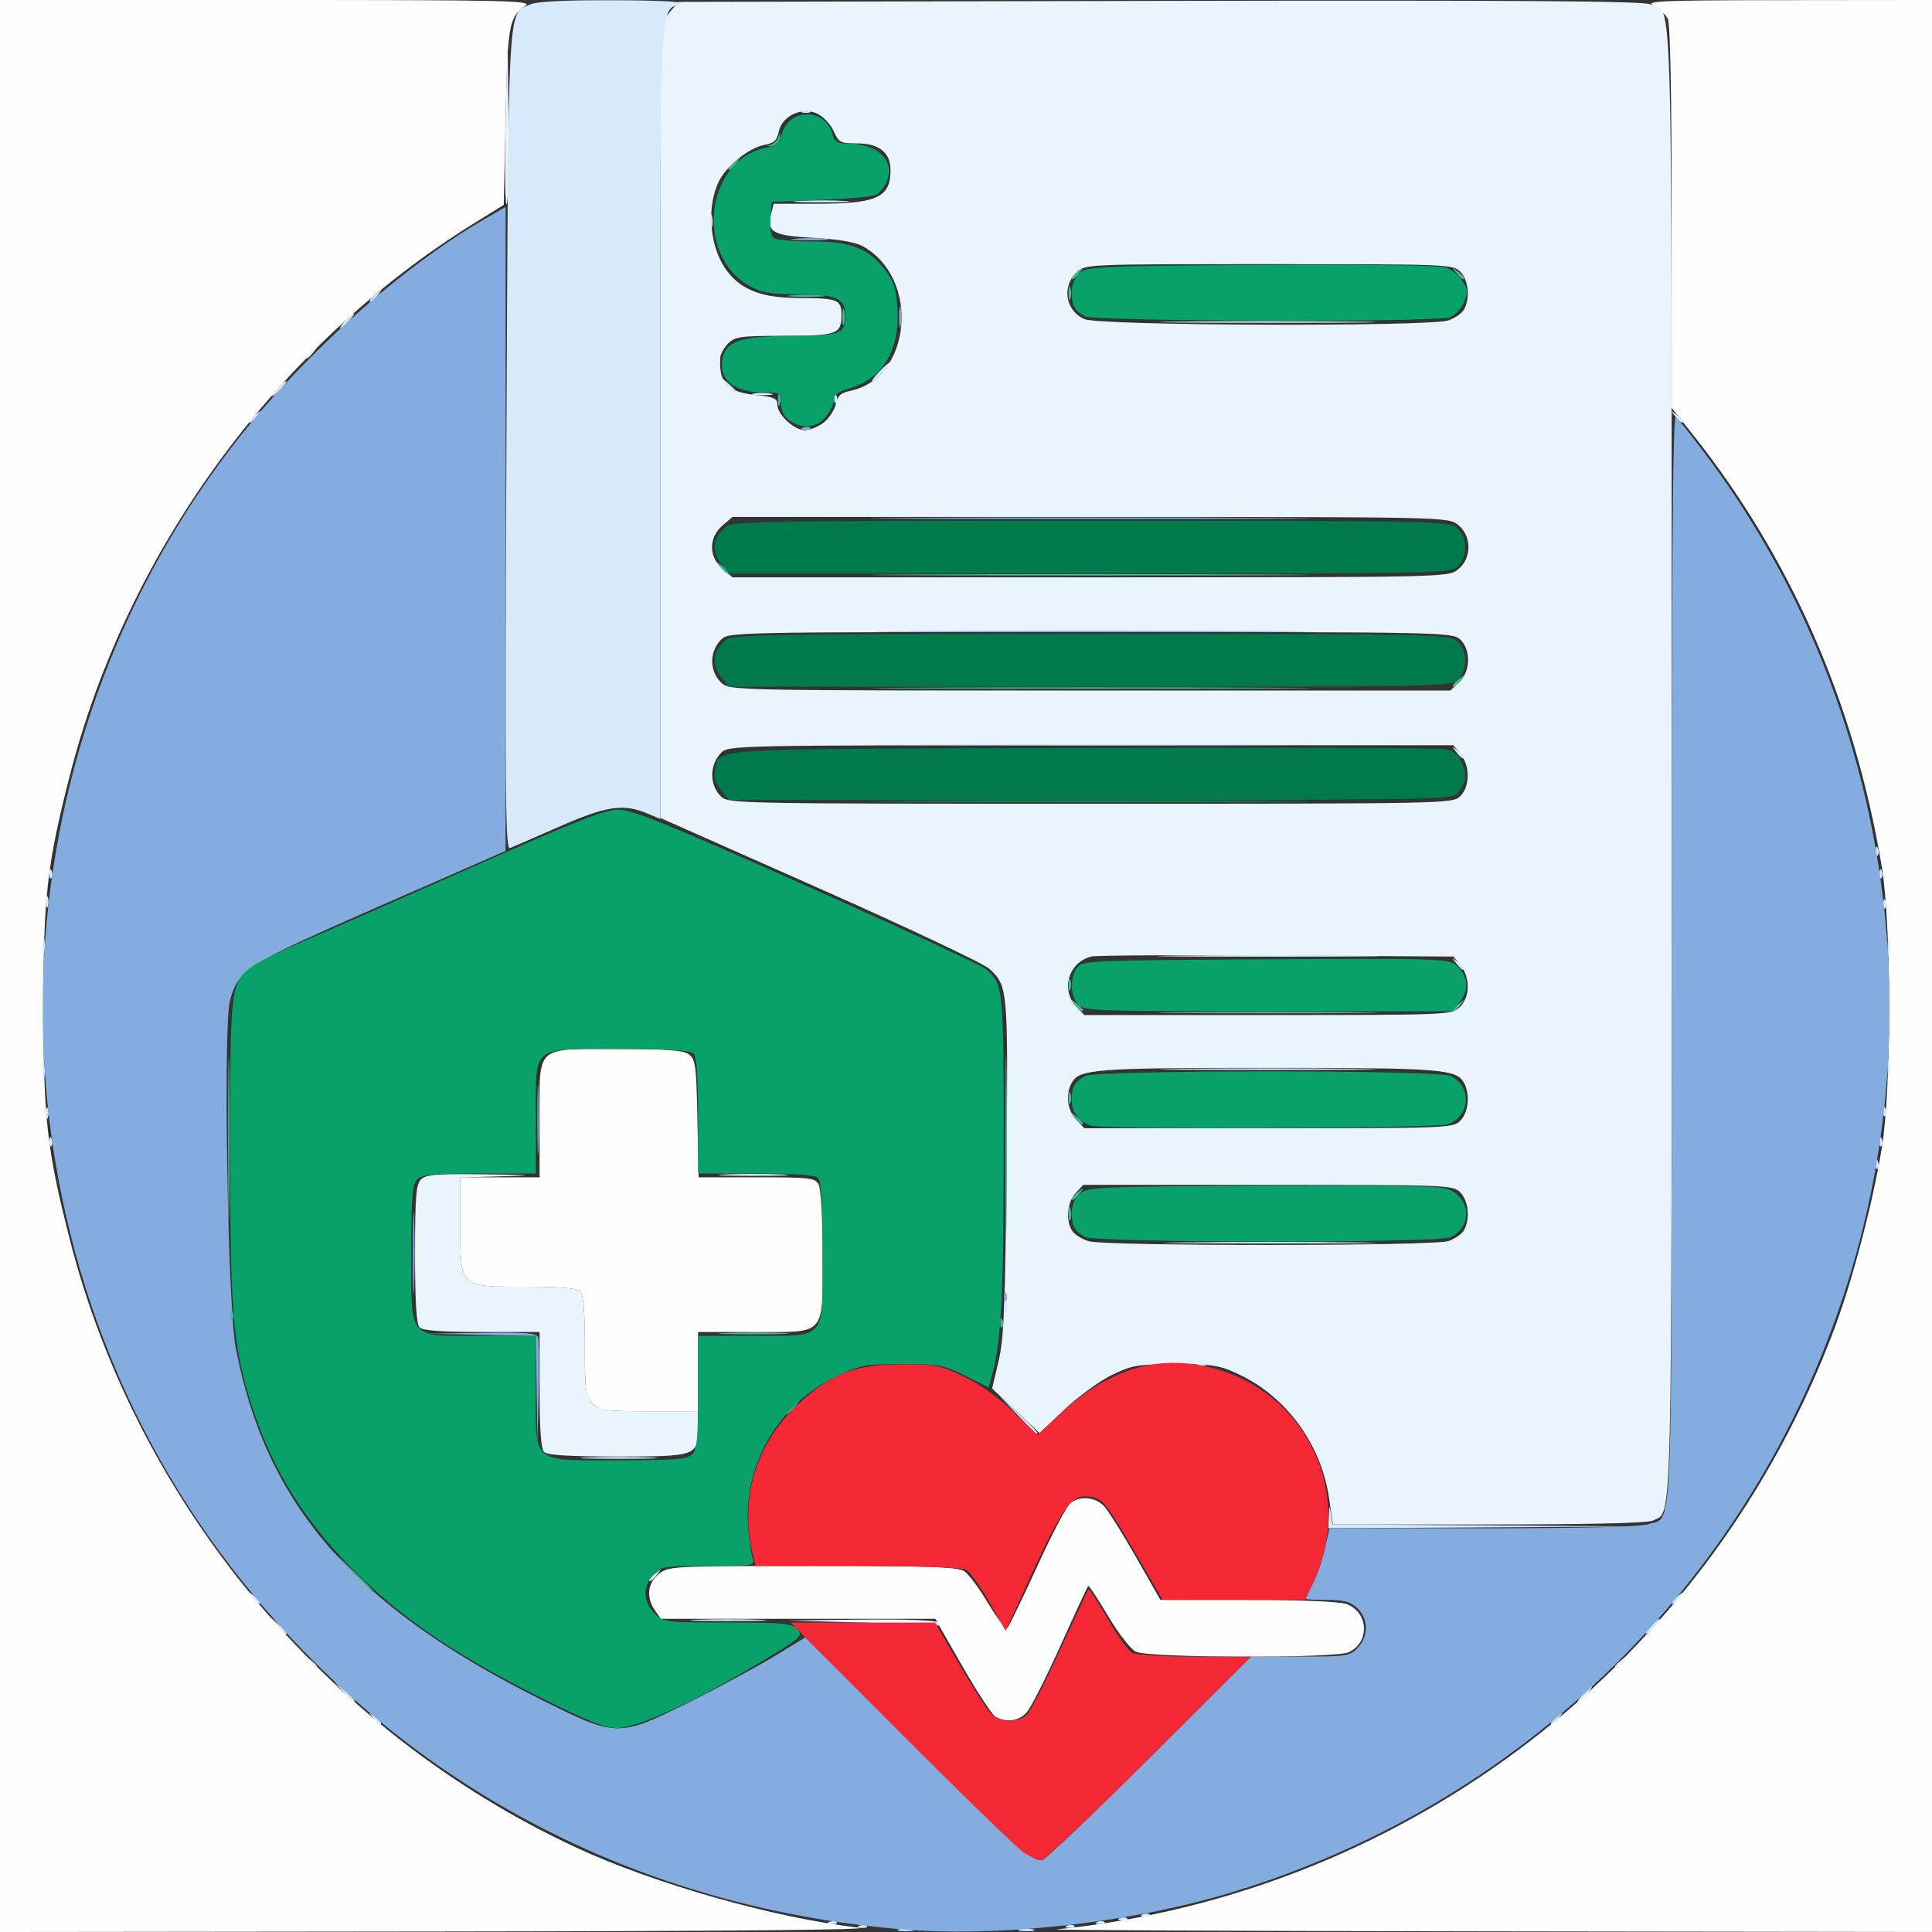 <?xml version="1.0" encoding="UTF-8" standalone="no"?>
<!-- Created with Inkscape (http://www.inkscape.org/) -->

<svg
   width="135.467mm"
   height="135.467mm"
   viewBox="0 0 135.467 135.467"
   version="1.1"
   id="svg245"
   xml:space="preserve"
   inkscape:version="1.2.2 (732a01da63, 2022-12-09)"
   sodipodi:docname="tab_3.svg"
   xmlns:inkscape="http://www.inkscape.org/namespaces/inkscape"
   xmlns:sodipodi="http://sodipodi.sourceforge.net/DTD/sodipodi-0.dtd"
   xmlns="http://www.w3.org/2000/svg"
   xmlns:svg="http://www.w3.org/2000/svg"><rect x="0" y="0" width="135.467" height="135.467" fill="#333333" stroke="none"/><sodipodi:namedview
     id="namedview247"
     pagecolor="#ffffff"
     bordercolor="#000000"
     borderopacity="0.25"
     inkscape:showpageshadow="2"
     inkscape:pageopacity="0.0"
     inkscape:pagecheckerboard="0"
     inkscape:deskcolor="#d1d1d1"
     inkscape:document-units="mm"
     showgrid="false"
     inkscape:zoom="0.73851712"
     inkscape:cx="210.55707"
     inkscape:cy="318.20522"
     inkscape:window-width="1920"
     inkscape:window-height="1009"
     inkscape:window-x="-8"
     inkscape:window-y="-8"
     inkscape:window-maximized="1"
     inkscape:current-layer="layer1" /><defs
     id="defs242" /><g
     inkscape:label="Calque 1"
     inkscape:groupmode="layer"
     id="layer1"
     transform="translate(-36.521,-64.466)"><g
       id="g432"><path
         style="fill:#fefefe;stroke-width:0.265"
         d="M 36.521,132.199 V 64.466 h 18.712 c 16.983,0 18.658,0.038 18.126,0.41 -1.159,0.812 -1.246,1.299 -1.384,7.764 l -0.132,6.19 -2.095,1.299 C 55.958,88.683 45.455,103.032 41.416,118.838 c -1.597,6.249 -1.852,8.486 -1.852,16.272 0,7.784 0.254,10.018 1.851,16.272 4.729,18.519 18.044,34.509 35.495,42.625 5.499,2.558 13.962,4.958 19.804,5.618 1.366,0.154 -8.927,0.251 -29.038,0.274 l -31.155,0.035 z m 74.083,67.554 c 24.768,-2.539 45.828,-18.813 54.551,-42.154 1.262,-3.378 2.647,-8.645 3.303,-12.568 0.698,-4.174 0.698,-15.668 5.3e-4,-19.844 -1.913,-11.446 -6.398,-21.669 -13.315,-30.347 L 153.732,93.069 V 79.676 c 0,-8.642 -0.096,-13.573 -0.271,-13.9 -0.149,-0.279 -0.596,-0.683 -0.992,-0.898 -0.647,-0.351 0.316,-0.392 9.399,-0.402 l 10.12,-0.011 v 67.733 67.733 l -31.155,-0.042 c -17.135,-0.023 -30.738,-0.085 -30.229,-0.137 z m -4.281,-14.913 c -0.245,-0.143 -1.295,-1.746 -2.335,-3.564 l -1.89,-3.304 h -9.622 -9.622 l -0.412,-0.588 c -0.632,-0.902 -0.517,-1.937 0.285,-2.568 0.678,-0.533 0.98,-0.548 10.789,-0.548 8.421,0 10.183,0.064 10.644,0.386 0.303,0.213 1.056,1.236 1.674,2.275 0.617,1.039 1.218,1.787 1.335,1.664 0.118,-0.123 1.059,-2.07 2.091,-4.325 1.033,-2.256 2.078,-4.25 2.323,-4.432 0.693,-0.514 1.784,-0.393 2.375,0.265 0.294,0.327 1.297,1.933 2.229,3.567 l 1.694,2.972 6.112,0.005 c 3.573,0.003 6.443,0.12 6.909,0.282 1.586,0.553 1.698,2.699 0.178,3.392 -0.962,0.438 -14.034,0.403 -14.919,-0.04 -0.369,-0.185 -1.232,-1.297 -1.954,-2.518 -0.711,-1.202 -1.336,-2.143 -1.388,-2.091 -0.052,0.052 -0.924,1.931 -1.936,4.175 -1.012,2.244 -2.075,4.348 -2.362,4.675 -0.548,0.626 -1.448,0.757 -2.197,0.32 z M 78.061,162.891 c -0.476,-0.476 -0.529,-0.882 -0.529,-4.048 0,-2.384 -0.102,-3.621 -0.318,-3.836 -0.215,-0.215 -1.452,-0.318 -3.836,-0.318 -4.686,0 -4.577,0.104 -4.577,-4.366 v -3.307 h 2.778 2.778 v -4.086 c 0,-5.237 -0.37,-4.91 5.565,-4.91 3.369,0 4.508,0.087 4.902,0.375 0.463,0.338 0.522,0.778 0.598,4.498 l 0.085,4.123 h 4.073 c 3.756,0 4.094,0.04 4.347,0.512 0.157,0.293 0.274,2.361 0.274,4.836 0,5.846 0.3,5.5 -4.778,5.5 h -3.954 v 2.778 2.778 h -3.44 c -3.087,0 -3.494,-0.054 -3.969,-0.529 z"
         id="path448" /><path
         style="fill:#e9f4fd;stroke-width:0.265"
         d="m 58.183,180.949 c -0.329,-0.42 -0.32,-0.429 0.1,-0.1 0.255,0.2 0.463,0.408 0.463,0.463 0,0.218 -0.217,0.078 -0.563,-0.363 z m 91.58,0.363 c 0,-0.055 0.208,-0.263 0.463,-0.463 0.42,-0.329 0.429,-0.32 0.1,0.1 -0.346,0.441 -0.563,0.581 -0.563,0.363 z m -52.784,-3.075 -5.292,-0.149 5.21,-0.058 c 3.252,-0.036 5.271,0.042 5.373,0.207 0.09,0.146 0.127,0.239 0.082,0.207 -0.045,-0.032 -2.463,-0.125 -5.373,-0.207 z m 32.723,-8.774 c -0.556,-3.749 -2.992,-7.072 -6.33,-8.637 -1.368,-0.641 -1.817,-0.713 -4.432,-0.707 -2.656,0.005 -3.046,0.072 -4.463,0.761 -0.854,0.416 -2.343,1.501 -3.309,2.413 l -1.757,1.657 -1.662,-1.562 -1.662,-1.562 0.451,-1.915 c 0.379,-1.61 0.468,-3.788 0.557,-13.658 0.114,-12.543 0.105,-12.637 -1.205,-13.858 -0.39,-0.363 -5.739,-2.891 -11.887,-5.618 L 82.823,121.819 V 93.951 66.083 l 0.639,-0.742 0.639,-0.742 33.691,-0.07 c 24.964,-0.052 33.882,0.009 34.429,0.235 1.627,0.672 1.511,-3.402 1.511,52.956 0,55.639 0.074,52.626 -1.308,53.366 -0.326,0.174 -4.46,0.272 -11.475,0.272 h -10.966 z m 8.385,-17.977 c 0.461,-0.161 0.955,-0.51 1.098,-0.776 0.427,-0.799 0.297,-2.068 -0.27,-2.635 -0.515,-0.515 -0.882,-0.529 -13.483,-0.529 h -12.954 l -0.539,0.579 c -0.608,0.652 -0.712,1.995 -0.208,2.683 0.182,0.249 0.688,0.559 1.124,0.689 1.198,0.357 24.206,0.348 25.233,-0.01 z m 0.828,-8.439 c 0.568,-0.568 0.698,-1.837 0.27,-2.635 -0.529,-0.988 -1.575,-1.069 -13.764,-1.069 -12.189,0 -13.235,0.081 -13.764,1.069 -0.43,0.803 -0.293,1.903 0.316,2.552 l 0.575,0.612 h 12.918 c 12.566,0 12.933,-0.015 13.448,-0.529 z m -0.05,-7.948 c 0.73,-0.68 0.765,-2.083 0.073,-2.937 l -0.506,-0.625 -12.393,-0.076 c -6.816,-0.042 -12.664,-0.009 -12.995,0.073 -1.583,0.391 -2.174,2.318 -1.072,3.492 l 0.575,0.612 h 12.869 c 12.585,0 12.881,-0.012 13.448,-0.539 z m 0.05,-14.806 c 0.679,-0.679 0.69,-2.124 0.023,-2.947 l -0.506,-0.625 h -25.416 c -25.068,0 -25.423,0.007 -25.932,0.529 -0.82,0.841 -0.833,2.238 -0.028,3.043 0.522,0.522 0.882,0.529 25.929,0.529 25.047,0 25.407,-0.007 25.929,-0.529 z m -0.083,-7.984 c 0.81,-0.761 0.839,-2.313 0.055,-3.022 -0.54,-0.488 -1.35,-0.504 -25.922,-0.504 -25.017,0 -25.372,0.007 -25.881,0.529 -0.842,0.864 -0.832,2.237 0.022,3.032 0.574,0.535 0.784,0.539 25.846,0.539 h 25.267 l 0.612,-0.575 z m -0.085,-7.911 c 0.985,-0.775 0.985,-2.362 0,-3.137 -0.694,-0.546 -0.805,-0.548 -25.782,-0.548 H 87.88 l -0.692,0.595 c -0.978,0.841 -0.99,2.192 -0.026,3.021 l 0.718,0.617 h 25.085 c 24.977,0 25.088,-0.002 25.782,-0.548 z M 94.277,94.096 c 0.372,-0.293 0.752,-0.875 0.844,-1.293 0.128,-0.585 0.357,-0.798 0.99,-0.925 4.359,-0.872 4.963,-7.951 0.868,-10.165 -0.507,-0.274 -1.74,-0.48 -3.412,-0.57 -2.868,-0.155 -3.296,-0.397 -2.972,-1.688 l 0.176,-0.702 h 2.998 c 4.244,0 5.194,-0.432 5.194,-2.364 0,-1.225 -0.805,-1.869 -2.334,-1.869 -1.185,0 -1.302,-0.061 -1.654,-0.86 -0.208,-0.473 -0.722,-1.023 -1.142,-1.222 -1.07,-0.508 -2.488,0.153 -2.71,1.263 -0.125,0.623 -0.328,0.803 -1.058,0.94 -1.014,0.19 -2.593,1.455 -3.118,2.498 -0.926,1.839 -0.673,4.723 0.556,6.334 1.023,1.342 2.461,1.882 5.022,1.889 2.728,0.007 2.998,0.113 2.998,1.172 0,1.37 -0.3,1.48 -4.022,1.48 -3.034,0 -3.442,0.055 -3.916,0.529 -0.291,0.291 -0.543,0.738 -0.56,0.992 -0.117,1.78 0.495,2.424 2.5,2.631 1.244,0.128 1.499,0.241 1.499,0.659 0,0.709 1.175,1.803 1.937,1.803 0.351,0 0.942,-0.24 1.315,-0.532 z m 43.811,-7.168 c 0.461,-0.161 0.955,-0.51 1.098,-0.776 0.427,-0.799 0.297,-2.068 -0.27,-2.635 -0.515,-0.515 -0.882,-0.529 -13.411,-0.529 -12.861,0 -12.882,9e-4 -13.494,0.575 -1.062,0.998 -0.776,2.702 0.552,3.28 1.074,0.468 24.207,0.545 25.525,0.085 z M 74.674,166.277 c -0.219,-0.219 -0.318,-1.57 -0.318,-4.366 v -4.048 h -4.048 c -2.796,0 -4.146,-0.098 -4.366,-0.318 -0.224,-0.224 -0.318,-1.742 -0.318,-5.14 0,-4.032 0.068,-4.891 0.416,-5.239 0.347,-0.347 1.082,-0.406 4.432,-0.36 3.5,0.049 3.65,0.067 1.172,0.141 l -2.844,0.085 v 3.298 c 0,4.459 -0.108,4.357 4.577,4.357 2.384,0 3.621,0.102 3.836,0.318 0.215,0.215 0.318,1.452 0.318,3.836 0,4.703 -0.124,4.577 4.498,4.577 h 3.44 v 1.172 c 0,1.957 -0.13,2.003 -5.655,2.003 -3.398,0 -4.917,-0.094 -5.14,-0.318 z m 12.725,-19.459 c 1.134,-0.05 2.92,-0.049 3.969,7.9e-4 1.048,0.05 0.12,0.091 -2.063,0.09 -2.183,-2.6e-4 -3.041,-0.041 -1.906,-0.091 z M 57.952,89.501 c 0,-0.055 0.208,-0.263 0.463,-0.463 0.42,-0.329 0.429,-0.32 0.1,0.1 -0.346,0.441 -0.563,0.581 -0.563,0.363 z m 14.022,-16.648 0.132,-6.139 0.072,5.935 c 0.039,3.264 -0.02,6.027 -0.132,6.139 -0.112,0.112 -0.144,-2.558 -0.072,-5.935 z"
         id="path446" /><path
         style="fill:#d6eafb;stroke-width:0.265"
         d="m 99.558,199.75 c 0.255,-0.067 0.671,-0.067 0.926,0 0.255,0.067 0.046,0.121 -0.463,0.121 -0.509,0 -0.718,-0.054 -0.463,-0.121 z m 8.467,0 c 0.255,-0.067 0.671,-0.067 0.926,0 0.255,0.067 0.046,0.121 -0.463,0.121 -0.509,0 -0.718,-0.054 -0.463,-0.121 z m -11.228,-0.263 c 0.191,-0.076 0.419,-0.067 0.507,0.021 0.088,0.088 -0.068,0.15 -0.347,0.139 -0.308,-0.013 -0.371,-0.075 -0.16,-0.16 z m 14.552,0 c 0.191,-0.076 0.419,-0.067 0.507,0.021 0.088,0.088 -0.068,0.15 -0.347,0.139 -0.308,-0.013 -0.371,-0.075 -0.16,-0.16 z m -16.669,-0.265 c 0.191,-0.076 0.419,-0.067 0.507,0.021 0.088,0.088 -0.068,0.15 -0.347,0.139 -0.308,-0.013 -0.371,-0.075 -0.16,-0.16 z m 18.785,0 c 0.191,-0.076 0.419,-0.067 0.507,0.021 0.088,0.088 -0.068,0.15 -0.347,0.139 -0.308,-0.013 -0.371,-0.075 -0.16,-0.16 z m 1.587,-0.265 c 0.191,-0.076 0.419,-0.067 0.507,0.021 0.088,0.088 -0.068,0.15 -0.347,0.139 -0.308,-0.013 -0.371,-0.075 -0.16,-0.16 z m 1.587,-0.265 c 0.191,-0.076 0.419,-0.067 0.507,0.021 0.088,0.088 -0.068,0.15 -0.347,0.139 -0.308,-0.013 -0.371,-0.075 -0.16,-0.16 z M 62.681,184.917 c -0.329,-0.42 -0.32,-0.429 0.1,-0.1 0.255,0.2 0.463,0.408 0.463,0.463 0,0.218 -0.217,0.078 -0.563,-0.363 z m 82.584,0.363 c 0,-0.055 0.208,-0.263 0.463,-0.463 0.42,-0.329 0.429,-0.32 0.1,0.1 -0.346,0.441 -0.563,0.581 -0.563,0.363 z m -84.687,-2.215 -0.641,-0.728 0.728,0.641 c 0.68,0.6 0.849,0.814 0.641,0.814 -0.047,0 -0.375,-0.327 -0.728,-0.728 z m 86.936,0.198 c 0.263,-0.291 0.538,-0.529 0.611,-0.529 0.073,0 -0.083,0.238 -0.347,0.529 -0.263,0.291 -0.538,0.529 -0.611,0.529 -0.073,0 0.083,-0.238 0.347,-0.529 z m -91.571,-4.829 -0.504,-0.595 0.595,0.504 c 0.559,0.474 0.716,0.687 0.504,0.687 -0.05,0 -0.318,-0.268 -0.595,-0.595 z m 96.333,0.066 c 0.263,-0.291 0.538,-0.529 0.611,-0.529 0.073,0 -0.083,0.238 -0.347,0.529 -0.263,0.291 -0.538,0.529 -0.611,0.529 -0.073,0 0.083,-0.238 0.347,-0.529 z m -66.873,-0.461 c 1.201,-0.049 3.165,-0.049 4.366,0 1.201,0.049 0.218,0.089 -2.183,0.089 -2.401,0 -3.383,-0.04 -2.183,-0.089 z M 54.215,176.451 c -0.329,-0.42 -0.32,-0.429 0.1,-0.1 0.255,0.2 0.463,0.408 0.463,0.463 0,0.218 -0.217,0.078 -0.563,-0.363 z m 99.517,0.363 c 0,-0.055 0.208,-0.263 0.463,-0.463 0.42,-0.329 0.429,-0.32 0.1,0.1 -0.346,0.441 -0.563,0.581 -0.563,0.363 z m -71.702,-1.587 c 0,-0.055 0.208,-0.263 0.463,-0.463 0.42,-0.329 0.429,-0.32 0.1,0.1 -0.346,0.441 -0.563,0.581 -0.563,0.363 z m 47.665,-4.464 c 0.037,-0.796 0.048,-0.806 0.15,-0.135 l 0.11,0.725 10.897,0.072 10.897,0.072 -11.046,0.063 -11.046,0.063 z m 23.658,-0.805 c 0.099,-0.261 0.247,-0.408 0.329,-0.326 0.082,0.082 1.7e-4,0.295 -0.181,0.474 -0.261,0.259 -0.292,0.229 -0.148,-0.148 z M 77.73,166.663 c 1.201,-0.049 3.165,-0.049 4.366,0 1.201,0.049 0.218,0.089 -2.183,0.089 -2.401,0 -3.383,-0.04 -2.183,-0.089 z m 30.086,-3.044 -1.313,-1.389 1.389,1.313 c 1.291,1.22 1.51,1.465 1.313,1.465 -0.042,0 -0.667,-0.625 -1.389,-1.389 z m 12.793,-3.554 c 0.191,-0.076 0.419,-0.067 0.507,0.021 0.088,0.088 -0.068,0.15 -0.347,0.139 -0.308,-0.013 -0.371,-0.075 -0.16,-0.16 z m -13.688,-3.942 c 0.013,-0.308 0.075,-0.371 0.16,-0.16 0.076,0.191 0.067,0.419 -0.021,0.507 -0.088,0.088 -0.15,-0.068 -0.139,-0.347 z m 12.631,-4.542 c 3.393,-0.042 8.87,-0.042 12.171,1e-4 3.301,0.042 0.524,0.076 -6.17,0.076 -6.694,-6e-5 -9.394,-0.034 -6.001,-0.076 z m 48.488,-5.512 c 0.013,-0.308 0.075,-0.371 0.16,-0.16 0.076,0.191 0.067,0.419 -0.021,0.507 -0.088,0.088 -0.15,-0.068 -0.139,-0.347 z m -128.058,-1.587 c 0.013,-0.308 0.075,-0.371 0.16,-0.16 0.076,0.191 0.067,0.419 -0.021,0.507 -0.088,0.088 -0.15,-0.068 -0.139,-0.347 z m 128.323,0 c 0.013,-0.308 0.075,-0.371 0.16,-0.16 0.076,0.191 0.067,0.419 -0.021,0.507 -0.088,0.088 -0.15,-0.068 -0.139,-0.347 z M 39.738,142.518 c 0,-0.364 0.06,-0.513 0.133,-0.331 0.073,0.182 0.073,0.48 0,0.661 -0.073,0.182 -0.133,0.033 -0.133,-0.331 z m 128.831,-0.154 c 0.013,-0.308 0.075,-0.371 0.16,-0.16 0.076,0.191 0.067,0.419 -0.021,0.507 -0.088,0.088 -0.15,-0.068 -0.139,-0.347 z M 39.498,139.475 c 0.003,-0.582 0.057,-0.789 0.12,-0.46 0.063,0.329 0.061,0.805 -0.005,1.058 -0.066,0.253 -0.118,-0.016 -0.115,-0.598 z m 129.376,-0.132 c 0,-0.509 0.054,-0.718 0.121,-0.463 0.067,0.255 0.067,0.671 0,0.926 -0.067,0.255 -0.121,0.046 -0.121,-0.463 z m -49.605,0.066 c 3.383,-0.042 8.92,-0.042 12.303,0 3.383,0.042 0.615,0.076 -6.152,0.076 -6.767,0 -9.535,-0.034 -6.152,-0.076 z m 19.347,-7.409 c -0.329,-0.42 -0.32,-0.429 0.1,-0.1 0.441,0.346 0.581,0.563 0.363,0.563 -0.055,0 -0.263,-0.208 -0.463,-0.463 z m -99.118,-1.257 c 0.003,-0.582 0.057,-0.789 0.12,-0.46 0.063,0.329 0.061,0.805 -0.005,1.058 -0.066,0.253 -0.118,-0.016 -0.115,-0.598 z m 79.639,0.728 c 3.456,-0.042 9.112,-0.042 12.568,0 3.456,0.042 0.628,0.076 -6.284,0.076 -6.912,0 -9.74,-0.034 -6.284,-0.076 z m 49.737,-0.596 c 0,-0.509 0.054,-0.718 0.121,-0.463 0.067,0.255 0.067,0.671 0,0.926 -0.067,0.255 -0.121,0.046 -0.121,-0.463 z m -129.136,-3.175 c 0,-0.364 0.06,-0.513 0.133,-0.331 0.073,0.182 0.073,0.48 0,0.661 -0.073,0.182 -0.133,0.033 -0.133,-0.331 z m 128.831,0.11 c 0.013,-0.308 0.075,-0.371 0.16,-0.16 0.076,0.191 0.067,0.419 -0.021,0.507 -0.088,0.088 -0.15,-0.068 -0.139,-0.347 z M 39.982,125.695 c 0.013,-0.308 0.075,-0.371 0.16,-0.16 0.076,0.191 0.067,0.419 -0.021,0.507 -0.088,0.088 -0.15,-0.068 -0.139,-0.347 z m 128.323,0 c 0.013,-0.308 0.075,-0.371 0.16,-0.16 0.076,0.191 0.067,0.419 -0.021,0.507 -0.088,0.088 -0.15,-0.068 -0.139,-0.347 z m -0.265,-1.587 c 0.013,-0.308 0.075,-0.371 0.16,-0.16 0.076,0.191 0.067,0.419 -0.021,0.507 -0.088,0.088 -0.15,-0.068 -0.139,-0.347 z M 72.031,95.393 c 0.145,-31.376 0.064,-29.886 1.656,-30.611 0.467,-0.213 2.395,-0.311 5.907,-0.299 3.21,0.01 4.995,0.105 4.646,0.246 -1.496,0.604 -1.417,-1.023 -1.417,29.301 v 27.858 l -0.958,-0.4 c -1.648,-0.689 -2.832,-0.506 -6.15,0.949 -1.693,0.742 -3.244,1.417 -3.447,1.498 -0.315,0.126 -0.35,-4.07 -0.236,-28.542 z m 66.585,21.791 c -0.329,-0.42 -0.32,-0.429 0.1,-0.1 0.255,0.2 0.463,0.408 0.463,0.463 0,0.218 -0.217,0.078 -0.563,-0.363 z m -38.132,-0.529 c 6.876,-0.039 18.127,-0.039 25.003,0 6.876,0.039 1.25,0.071 -12.502,0.071 -13.752,0 -19.377,-0.032 -12.502,-0.071 z M 53.984,93.999 c 0,-0.055 0.208,-0.263 0.463,-0.463 0.42,-0.329 0.429,-0.32 0.1,0.1 -0.346,0.441 -0.563,0.581 -0.563,0.363 z m 99.979,-0.363 c -0.329,-0.42 -0.32,-0.429 0.1,-0.1 0.255,0.2 0.463,0.408 0.463,0.463 0,0.218 -0.217,0.078 -0.563,-0.363 z M 95.015,92.357 c 0.013,-0.308 0.075,-0.371 0.16,-0.16 0.076,0.191 0.067,0.419 -0.021,0.507 -0.088,0.088 -0.15,-0.068 -0.139,-0.347 z M 55.968,91.718 c 0.263,-0.291 0.538,-0.529 0.611,-0.529 0.073,0 -0.083,0.238 -0.347,0.529 -0.263,0.291 -0.538,0.529 -0.611,0.529 -0.073,0 0.083,-0.238 0.347,-0.529 z m 33.404,0.342 c 0.327,-0.063 0.863,-0.063 1.191,0 0.327,0.063 0.06,0.115 -0.595,0.115 -0.655,0 -0.923,-0.052 -0.595,-0.115 z m -1.943,-0.673 -0.504,-0.595 0.595,0.504 c 0.327,0.277 0.595,0.545 0.595,0.595 0,0.212 -0.213,0.055 -0.687,-0.504 z m 10.741,-0.86 c 0.342,-0.364 0.681,-0.661 0.754,-0.661 0.073,0 -0.147,0.298 -0.489,0.661 -0.342,0.364 -0.681,0.661 -0.754,0.661 -0.073,0 0.147,-0.298 0.489,-0.661 z m -37.439,-3.572 c 0.263,-0.291 0.538,-0.529 0.611,-0.529 0.073,0 -0.083,0.238 -0.347,0.529 -0.263,0.291 -0.538,0.529 -0.611,0.529 -0.073,0 0.083,-0.238 0.347,-0.529 z m 58.539,0.066 c 3.383,-0.042 8.92,-0.042 12.303,0 3.383,0.042 0.615,0.076 -6.152,0.076 -6.767,0 -9.535,-0.034 -6.152,-0.076 z M 62.45,85.532 c 0,-0.055 0.208,-0.263 0.463,-0.463 0.42,-0.329 0.429,-0.32 0.1,0.1 -0.346,0.441 -0.563,0.581 -0.563,0.363 z m 23.864,-5.589 c 0.005,-0.437 0.065,-0.583 0.132,-0.326 0.067,0.257 0.063,0.615 -0.01,0.794 -0.072,0.179 -0.127,-0.031 -0.122,-0.468 z m 6.243,-1.387 c 0.915,-0.052 2.344,-0.051 3.175,9.52e-4 0.831,0.052 0.082,0.095 -1.664,0.094 -1.746,-5.29e-4 -2.426,-0.043 -1.511,-0.095 z m 0.271,-6.335 c 0.191,-0.076 0.419,-0.067 0.507,0.021 0.088,0.088 -0.068,0.15 -0.347,0.139 -0.308,-0.013 -0.371,-0.075 -0.16,-0.16 z"
         id="path444" /><path
         style="fill:#84acde;stroke-width:0.265"
         d="M 99.889,199.758 C 80.307,198.171 63.404,188.84 51.928,173.281 35.109,150.479 35.409,118.601 52.655,95.96 57.464,89.646 64.525,83.274 70.586,79.776 l 1.389,-0.802 -0.002,22.578 -0.002,22.578 -8.754,3.836 c -9.484,4.156 -9.977,4.468 -10.575,6.677 -0.478,1.769 -0.156,21.34 0.4,24.279 2.076,10.986 8.248,18.127 21.314,24.664 5.419,2.711 5.502,2.713 10.486,0.234 2.018,-1.004 4.677,-2.436 5.908,-3.183 l 2.239,-1.358 7.551,7.521 c 7.158,7.13 8.247,8.106 9.044,8.106 0.185,0 3.56,-3.215 7.498,-7.144 l 7.161,-7.144 h 3.453 c 3.268,0 3.484,-0.033 4.029,-0.612 0.764,-0.813 0.748,-2.044 -0.037,-2.781 -0.48,-0.451 -0.936,-0.575 -2.117,-0.575 -0.827,0 -1.504,-0.034 -1.504,-0.076 0,-0.042 0.233,-0.533 0.518,-1.092 0.285,-0.558 0.661,-1.655 0.836,-2.437 l 0.318,-1.422 h 10.766 c 6.995,0 11.052,-0.1 11.582,-0.284 1.77,-0.617 1.644,2.411 1.644,-39.674 0,-27.447 0.081,-38.075 0.288,-37.947 0.159,0.098 1.155,1.343 2.215,2.767 11.894,15.982 15.776,36.825 10.421,55.956 -6.012,21.482 -22.429,38.247 -43.795,44.723 -6.941,2.104 -16.168,3.146 -22.973,2.595 z m -25.739,-37.852 -0.058,-3.763 -3.77,-0.081 -3.77,-0.081 3.779,-0.058 c 2.9,-0.045 3.809,0.022 3.911,0.286 0.073,0.189 0.095,1.945 0.049,3.903 l -0.083,3.559 z m -8.68,-9.598 c 0,-2.547 0.04,-3.588 0.088,-2.315 0.049,1.273 0.049,3.357 0,4.63 -0.049,1.273 -0.088,0.232 -0.088,-2.315 z m 41.452,3.021 c 0.013,-0.308 0.075,-0.371 0.16,-0.16 0.076,0.191 0.067,0.419 -0.021,0.507 -0.088,0.088 -0.15,-0.068 -0.139,-0.347 z m -6.305,-46.611 c 6.803,-0.039 17.935,-0.039 24.739,0 6.803,0.039 1.237,0.071 -12.369,0.071 -13.606,0 -19.172,-0.032 -12.369,-0.071 z m -0.132,-7.938 c 6.876,-0.039 18.127,-0.039 25.003,0 6.876,0.039 1.25,0.071 -12.502,0.071 -13.752,0 -19.377,-0.032 -12.502,-0.071 z m -7.656,-6.332 c 0.191,-0.076 0.419,-0.067 0.507,0.021 0.088,0.088 -0.068,0.15 -0.347,0.139 -0.308,-0.013 -0.371,-0.075 -0.16,-0.16 z m 6.736,-7.757 c 0,-0.655 0.052,-0.923 0.115,-0.595 0.063,0.327 0.063,0.863 0,1.191 -0.063,0.327 -0.115,0.06 -0.115,-0.595 z m -7.275,-5.486 c 0.622,-0.056 1.575,-0.055 2.117,0.002 0.542,0.057 0.033,0.103 -1.131,0.102 -1.164,-9.53e-4 -1.608,-0.047 -0.985,-0.103 z"
         id="path442" /><path
         style="fill:#51b29c;stroke-width:0.265"
         d="m 61.118,174.599 -1.446,-1.521 1.521,1.446 c 1.413,1.344 1.643,1.597 1.446,1.597 -0.041,0 -0.726,-0.685 -1.521,-1.521 z M 91.951,163.155 c 0.263,-0.291 0.538,-0.529 0.611,-0.529 0.073,0 -0.083,0.238 -0.347,0.529 -0.263,0.291 -0.538,0.529 -0.611,0.529 -0.073,0 0.083,-0.238 0.347,-0.529 z m -4.552,-5.224 c 1.134,-0.05 2.92,-0.049 3.969,7.9e-4 1.048,0.05 0.12,0.091 -2.063,0.09 -2.183,-2.6e-4 -3.041,-0.041 -1.906,-0.091 z m 19.257,-0.751 c 0.013,-0.308 0.075,-0.371 0.16,-0.16 0.076,0.191 0.067,0.419 -0.021,0.507 -0.088,0.088 -0.15,-0.068 -0.139,-0.347 z m -53.975,-0.529 c 0.013,-0.308 0.075,-0.371 0.16,-0.16 0.076,0.191 0.067,0.419 -0.021,0.507 -0.088,0.088 -0.15,-0.068 -0.139,-0.347 z m 54.339,-11.884 c 7e-5,-5.675 0.035,-7.959 0.078,-5.076 0.043,2.884 0.043,7.527 -1.3e-4,10.319 -0.043,2.792 -0.078,0.432 -0.078,-5.243 z m -54.505,-0.397 c 0,-5.166 0.035,-7.279 0.079,-4.696 0.043,2.583 0.043,6.81 0,9.393 -0.043,2.583 -0.079,0.47 -0.079,-4.696 z m 58.934,5.159 c 0.005,-0.437 0.065,-0.583 0.132,-0.326 0.067,0.257 0.063,0.615 -0.01,0.794 -0.072,0.179 -0.127,-0.032 -0.122,-0.468 z m 0.213,-1.026 c 0,-0.055 0.208,-0.263 0.463,-0.463 0.42,-0.329 0.429,-0.32 0.1,0.1 -0.346,0.441 -0.563,0.581 -0.563,0.363 z m -37.465,-5.589 c 2.65e-4,-2.183 0.041,-3.041 0.091,-1.906 0.05,1.134 0.049,2.92 -7.94e-4,3.969 -0.05,1.048 -0.091,0.12 -0.09,-2.063 z m 37.696,-0.066 c -0.329,-0.42 -0.32,-0.429 0.1,-0.1 0.441,0.346 0.581,0.563 0.363,0.563 -0.055,0 -0.263,-0.208 -0.463,-0.463 z m -0.454,-1.389 c 0,-0.364 0.06,-0.513 0.133,-0.331 0.073,0.182 0.073,0.48 0,0.661 -0.073,0.182 -0.133,0.033 -0.133,-0.331 z m 7.697,-6.019 c 3.456,-0.042 9.112,-0.042 12.568,0 3.456,0.042 0.628,0.076 -6.284,0.076 -6.912,0 -9.74,-0.034 -6.284,-0.076 z m -7.244,-0.529 c -0.329,-0.42 -0.32,-0.429 0.1,-0.1 0.441,0.346 0.581,0.563 0.363,0.563 -0.055,0 -0.263,-0.208 -0.463,-0.463 z m 26.492,0.363 c 0,-0.055 0.208,-0.263 0.463,-0.463 0.42,-0.329 0.429,-0.32 0.1,0.1 -0.346,0.441 -0.563,0.581 -0.563,0.363 z M 111.44,133.522 c 0,-0.364 0.06,-0.513 0.133,-0.331 0.073,0.182 0.073,0.48 0,0.661 -0.073,0.182 -0.133,0.033 -0.133,-0.331 z m -10.956,-20.836 c 6.876,-0.039 18.127,-0.039 25.003,0 6.876,0.039 1.25,0.071 -12.502,0.071 -13.752,0 -19.377,-0.032 -12.502,-0.071 z m 37.902,-0.166 c 0,-0.055 0.208,-0.263 0.463,-0.463 0.42,-0.329 0.429,-0.32 0.1,0.1 -0.346,0.441 -0.563,0.581 -0.563,0.363 z m -37.902,-7.771 c 6.876,-0.039 18.127,-0.039 25.003,0 6.876,0.039 1.25,0.071 -12.502,0.071 -13.752,0 -19.377,-0.032 -12.502,-0.071 z M 87.023,104.219 c -0.329,-0.42 -0.32,-0.429 0.1,-0.1 0.255,0.2 0.463,0.408 0.463,0.463 0,0.218 -0.217,0.078 -0.563,-0.363 z m 4.044,-11.708 c 0,-0.364 0.06,-0.513 0.133,-0.331 0.073,0.182 0.073,0.48 0,0.661 -0.073,0.182 -0.133,0.033 -0.133,-0.331 z m 4.518,-5.821 c 0,-0.509 0.054,-0.718 0.121,-0.463 0.067,0.255 0.067,0.671 0,0.926 -0.067,0.255 -0.121,0.046 -0.121,-0.463 z m 15.865,-1.72 c 0.005,-0.437 0.065,-0.583 0.132,-0.326 0.067,0.257 0.063,0.615 -0.01,0.794 -0.072,0.179 -0.127,-0.031 -0.122,-0.468 z m -19.425,0.203 c 0.622,-0.056 1.575,-0.055 2.117,0.002 0.542,0.057 0.033,0.103 -1.131,0.102 -1.164,-9.52e-4 -1.608,-0.047 -0.985,-0.103 z m 19.638,-1.229 c 0,-0.055 0.208,-0.263 0.463,-0.463 0.42,-0.329 0.429,-0.32 0.1,0.1 -0.346,0.441 -0.563,0.581 -0.563,0.363 z m 26.954,-0.363 c -0.329,-0.42 -0.32,-0.429 0.1,-0.1 0.255,0.2 0.463,0.408 0.463,0.463 0,0.218 -0.217,0.078 -0.563,-0.363 z m -51.031,-7.31 c 0,-0.055 0.208,-0.263 0.463,-0.463 0.42,-0.329 0.429,-0.32 0.1,0.1 -0.346,0.441 -0.563,0.581 -0.563,0.363 z m 2.96,-1.651 c 0.246,-0.073 0.507,-0.334 0.58,-0.58 0.097,-0.324 0.119,-0.302 0.079,0.079 -0.032,0.308 -0.272,0.548 -0.58,0.58 -0.382,0.039 -0.403,0.017 -0.079,-0.079 z"
         id="path440" /><path
         style="fill:#f42735;stroke-width:0.265"
         d="m 108.356,194.402 c -0.437,-0.276 -4.305,-4.026 -8.597,-8.333 l -7.804,-7.832 h 5.067 5.067 l 1.648,2.844 c 0.906,1.564 1.891,3.112 2.187,3.44 0.667,0.737 2.037,0.794 2.655,0.112 0.241,-0.266 1.278,-2.317 2.305,-4.557 1.027,-2.24 1.911,-4.117 1.964,-4.17 0.053,-0.053 0.653,0.868 1.334,2.048 0.68,1.18 1.456,2.262 1.723,2.405 0.267,0.143 2.25,0.261 4.406,0.261 l 3.92,10e-4 -7.154,7.142 c -3.935,3.928 -7.328,7.142 -7.541,7.141 -0.213,-5.2e-4 -0.744,-0.227 -1.181,-0.502 z m -2.466,-17.594 c -0.629,-1.107 -1.365,-2.131 -1.636,-2.276 -0.293,-0.157 -3.386,-0.264 -7.626,-0.264 h -7.132 l -0.146,-0.595 c -1.009,-4.109 0.109,-7.915 3.166,-10.774 2.269,-2.123 3.937,-2.762 7.242,-2.775 2.295,-0.009 2.671,0.064 4.316,0.843 1.124,0.532 2.44,1.466 3.496,2.48 l 1.694,1.626 1.766,-1.618 c 3.031,-2.778 6.17,-3.857 9.541,-3.279 7.228,1.238 11.141,8.759 7.989,15.35 l -0.538,1.124 h -4.988 -4.988 l -1.499,-2.58 c -2.36,-4.061 -2.672,-4.485 -3.4,-4.624 -1.519,-0.29 -1.983,0.343 -4.859,6.636 l -1.252,2.739 z"
         id="path438" /><path
         style="fill:#07a169;stroke-width:0.265"
         d="m 74.35,183.459 c -5.567,-2.792 -9.248,-5.253 -12.458,-8.333 -3.854,-3.697 -6.269,-7.504 -7.761,-12.234 -1.281,-4.06 -1.467,-6.322 -1.469,-17.82 -0.002,-11.575 0.021,-11.758 1.605,-12.886 0.411,-0.293 2.153,-1.134 3.87,-1.87 1.717,-0.735 7.051,-3.079 11.853,-5.209 7.091,-3.144 8.955,-3.871 9.922,-3.865 0.969,0.005 3.434,1.007 13.229,5.374 6.621,2.952 12.259,5.565 12.529,5.806 1.213,1.084 1.23,1.262 1.224,12.795 -0.005,10.198 -0.159,13.214 -0.795,15.579 l -0.255,0.948 -1.646,-0.816 c -1.524,-0.755 -1.851,-0.816 -4.433,-0.816 -2.583,0 -2.918,0.062 -4.561,0.84 -4.1,1.942 -6.593,6.221 -6.216,10.669 0.08,0.946 0.227,1.928 0.325,2.183 0.165,0.426 -0.085,0.463 -3.11,0.463 -3.096,0 -3.323,0.036 -3.865,0.612 -0.763,0.812 -0.733,1.899 0.074,2.707 0.638,0.638 0.726,0.649 5.118,0.649 3.996,0 4.515,0.051 4.908,0.485 0.418,0.462 0.278,0.581 -2.971,2.519 -4.405,2.628 -8.298,4.395 -9.695,4.4 -0.811,0.003 -2.105,-0.517 -5.424,-2.182 z m 10.703,-17.015 c 0.341,-0.341 0.416,-1.128 0.416,-4.366 v -3.95 h 3.778 c 5.308,0 4.954,0.414 4.954,-5.783 0,-3.504 -0.093,-5.052 -0.318,-5.277 -0.219,-0.219 -1.57,-0.318 -4.366,-0.318 h -4.048 v -4.048 c 0,-2.796 -0.098,-4.146 -0.318,-4.366 -0.224,-0.224 -1.772,-0.318 -5.277,-0.318 -6.197,0 -5.783,-0.354 -5.783,4.954 v 3.778 h -3.95 c -3.238,0 -4.025,0.075 -4.366,0.416 -0.347,0.347 -0.416,1.2 -0.416,5.159 0,6.165 -0.306,5.802 4.895,5.802 h 3.836 v 3.836 c 0,5.201 -0.363,4.895 5.802,4.895 3.96,0 4.812,-0.069 5.159,-0.416 z M 112.589,151.197 c -0.737,-0.418 -0.917,-0.749 -0.922,-1.693 -0.002,-0.5 0.213,-1.015 0.553,-1.323 0.527,-0.478 1.191,-0.508 12.634,-0.585 7.963,-0.053 12.404,0.015 13.038,0.2 1.745,0.509 1.949,2.682 0.321,3.424 -0.914,0.416 -24.886,0.395 -25.623,-0.022 z m 0.397,-7.809 c -0.82,-0.301 -1.323,-0.977 -1.319,-1.772 0.005,-0.967 0.192,-1.295 0.971,-1.705 0.808,-0.425 24.653,-0.43 25.585,-0.005 1.52,0.693 1.408,2.839 -0.178,3.392 -0.827,0.288 -24.291,0.373 -25.059,0.09 z m -0.885,-8.498 c -0.537,-0.593 -0.568,-1.883 -0.062,-2.574 0.361,-0.494 0.855,-0.516 13.191,-0.587 11.958,-0.069 12.853,-0.042 13.372,0.397 0.852,0.721 0.971,1.692 0.31,2.532 l -0.563,0.716 h -12.904 c -12.166,0 -12.929,-0.028 -13.342,-0.484 z m -11.484,-14.267 c 6.803,-0.039 17.935,-0.039 24.739,0 6.803,0.039 1.237,0.071 -12.369,0.071 -13.606,0 -19.172,-0.032 -12.369,-0.071 z M 91.878,93.952 c -0.381,-0.267 -0.588,-0.686 -0.588,-1.191 0,-0.745 -0.051,-0.779 -1.173,-0.779 -2.226,0 -3.297,-0.948 -2.892,-2.56 0.265,-1.057 1.496,-1.408 4.93,-1.408 3.247,0 3.633,-0.144 3.633,-1.357 0,-1.281 -0.568,-1.553 -3.26,-1.558 -2.025,-0.004 -2.603,-0.103 -3.479,-0.599 -3.85,-2.181 -3.04,-8.816 1.182,-9.679 0.682,-0.139 0.922,-0.365 1.158,-1.089 0.565,-1.73 3.054,-1.637 3.497,0.131 0.133,0.532 0.33,0.658 1.023,0.658 2.167,0 3.437,1.249 2.767,2.72 -0.173,0.38 -0.507,0.783 -0.742,0.896 -0.235,0.113 -1.975,0.269 -3.867,0.345 l -3.44,0.14 -0.083,1.164 c -0.054,0.752 0.04,1.242 0.265,1.385 0.191,0.121 1.394,0.222 2.674,0.225 2.719,0.005 3.96,0.493 5.123,2.018 0.58,0.761 0.755,1.314 0.841,2.66 0.19,2.977 -1.059,4.998 -3.506,5.673 -0.643,0.178 -0.947,0.416 -0.947,0.742 0,0.265 -0.247,0.795 -0.548,1.178 -0.631,0.802 -1.666,0.917 -2.568,0.285 z m 20.711,-7.313 c -0.737,-0.418 -0.917,-0.749 -0.922,-1.693 -0.002,-0.5 0.213,-1.015 0.553,-1.323 0.528,-0.478 1.189,-0.508 12.795,-0.578 7.573,-0.046 12.499,0.026 12.923,0.187 0.377,0.143 0.884,0.564 1.127,0.935 0.378,0.577 0.393,0.793 0.105,1.489 -0.186,0.448 -0.624,0.923 -0.975,1.057 -0.967,0.368 -24.95,0.298 -25.606,-0.074 z"
         id="path436" /><path
         style="fill:#00794d;stroke-width:0.265"
         d="m 87.061,119.841 c -0.394,-0.5 -0.514,-0.919 -0.399,-1.389 0.381,-1.559 -1.259,-1.46 25.605,-1.543 13.565,-0.042 25.059,-0.005 25.542,0.082 0.663,0.119 0.965,0.363 1.228,0.989 0.374,0.889 0.296,1.378 -0.337,2.115 -0.374,0.435 -1.932,0.463 -25.737,0.463 H 87.624 Z m 0,-7.938 c -0.659,-0.838 -0.543,-1.811 0.301,-2.525 0.513,-0.434 2.126,-0.463 25.624,-0.463 23.976,0 25.103,0.021 25.679,0.488 0.744,0.602 0.803,1.929 0.121,2.684 -0.477,0.527 -0.764,0.533 -25.822,0.533 H 87.624 Z m 0,-7.938 c -0.659,-0.838 -0.543,-1.811 0.301,-2.525 0.513,-0.434 2.126,-0.463 25.624,-0.463 23.976,0 25.103,0.021 25.679,0.488 0.744,0.602 0.803,1.929 0.121,2.684 -0.477,0.527 -0.764,0.533 -25.822,0.533 H 87.624 Z"
         id="path434" /></g></g></svg>

